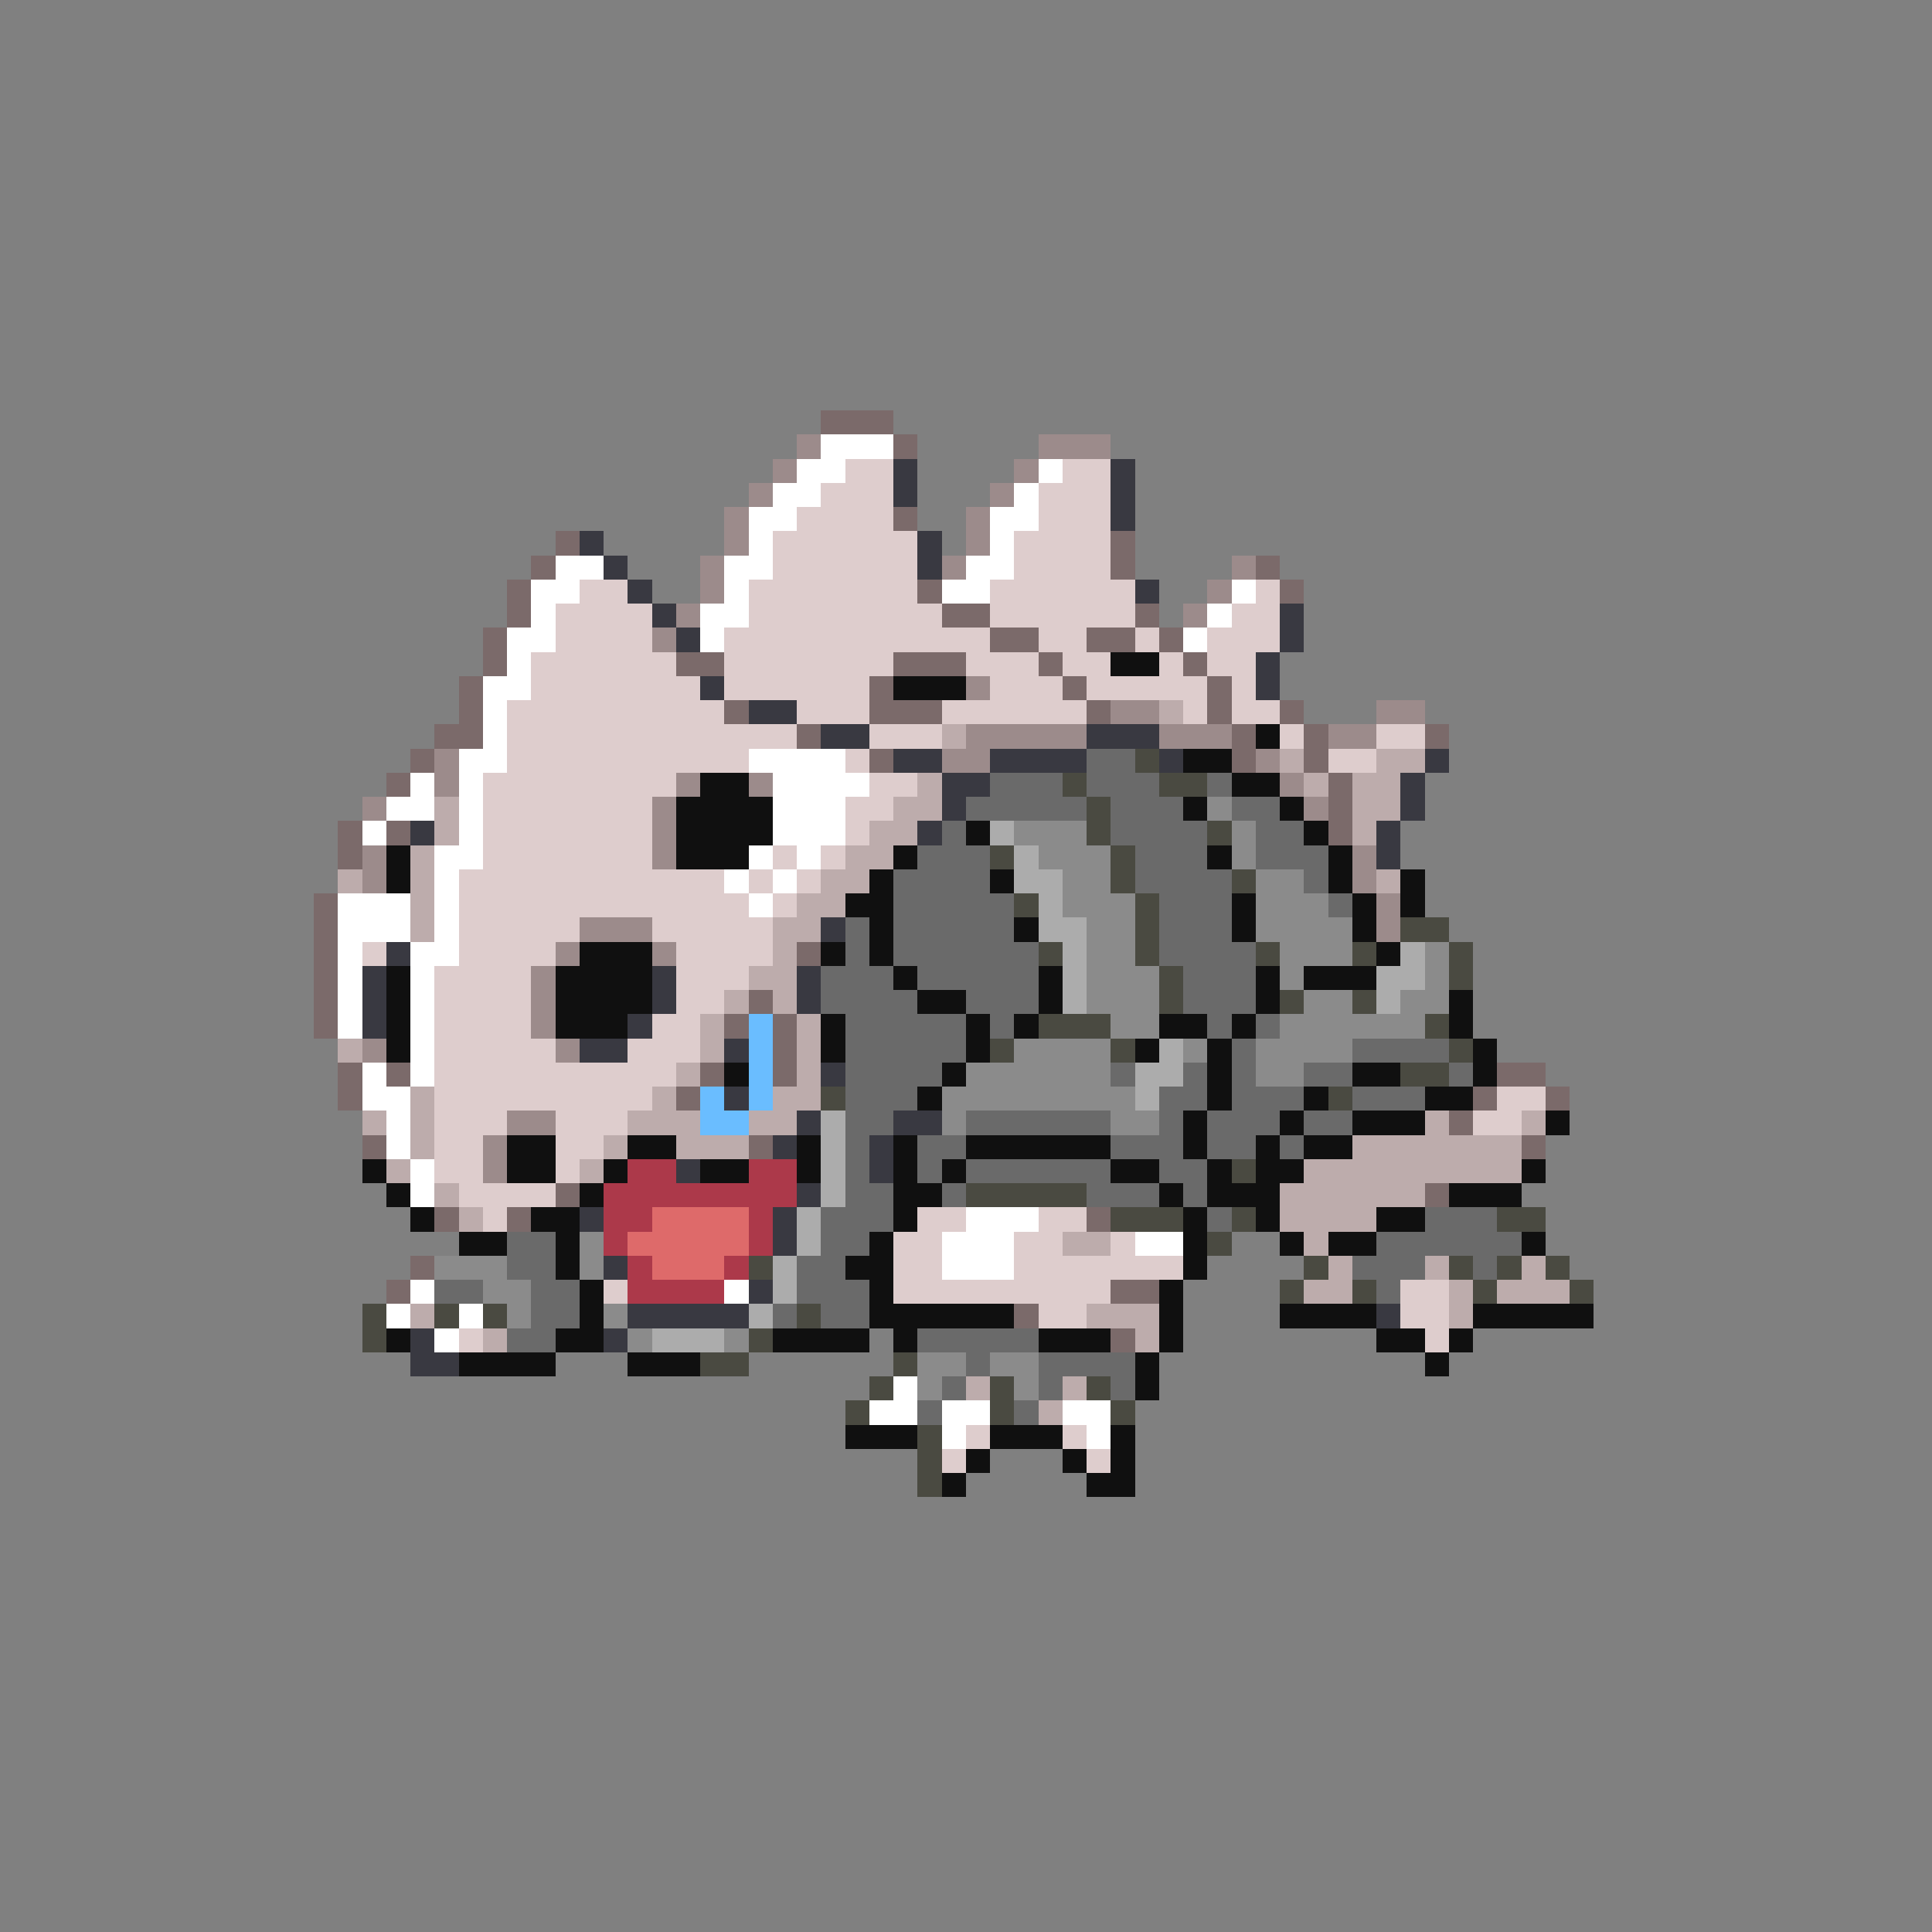 <svg xmlns="http://www.w3.org/2000/svg" viewBox="0 -0.5 80 80" shape-rendering="crispEdges">
<rect x="0" y="-0.5" width="80" height="80" fill="#808080" stroke="none"/>
<path stroke="#7b6a6a" d="M34 17h3M37 18h1M37 21h1M23 22h1M46 22h1M22 23h1M46 23h1M52 23h1M21 24h1M38 24h1M53 24h1M21 25h1M39 25h2M47 25h1M20 26h1M41 26h2M45 26h2M48 26h1M20 27h1M28 27h2M37 27h3M43 27h1M49 27h1M19 28h1M36 28h1M44 28h1M50 28h1M19 29h1M30 29h1M36 29h3M45 29h1M50 29h1M53 29h1M18 30h2M33 30h1M51 30h1M54 30h1M59 30h1M17 31h1M36 31h1M51 31h1M54 31h1M16 32h1M55 32h1M55 33h1M14 34h1M16 34h1M55 34h1M14 35h1M13 37h1M13 38h1M13 39h1M33 39h1M13 40h1M13 41h1M31 41h1M13 42h1M30 42h1M32 42h1M32 43h1M14 44h1M16 44h1M29 44h1M32 44h1M62 44h2M14 45h1M28 45h1M61 45h1M64 45h1M60 46h1M15 47h1M31 47h1M63 47h1M23 49h1M59 49h1M18 50h1M21 50h1M45 50h1M17 52h1M16 53h1M46 53h2M42 54h1M46 55h1" />
<path stroke="#9c8b8b" d="M33 18h1M43 18h3M32 19h1M42 19h1M31 20h1M41 20h1M30 21h1M40 21h1M30 22h1M40 22h1M29 23h1M39 23h1M51 23h1M29 24h1M50 24h1M28 25h1M49 25h1M27 26h1M40 28h1M46 29h2M57 29h2M40 30h5M48 30h3M55 30h2M18 31h1M39 31h2M52 31h1M18 32h1M28 32h1M31 32h1M53 32h1M15 33h1M27 33h1M54 33h1M27 34h1M15 35h1M27 35h1M56 35h1M15 36h1M56 36h1M57 37h1M24 38h3M57 38h1M23 39h1M27 39h1M22 40h1M22 41h1M22 42h1M15 43h1M23 43h1M21 46h2M20 47h1M20 48h1" />
<path stroke="#ffffff" d="M34 18h3M33 19h2M43 19h1M32 20h2M42 20h1M31 21h2M41 21h2M31 22h1M41 22h1M23 23h2M30 23h2M40 23h2M22 24h2M30 24h1M39 24h2M51 24h1M22 25h1M29 25h2M50 25h1M21 26h2M29 26h1M49 26h1M21 27h1M20 28h2M20 29h1M20 30h1M19 31h2M31 31h4M17 32h1M19 32h1M32 32h4M16 33h2M19 33h1M32 33h3M15 34h1M19 34h1M32 34h3M18 35h2M31 35h1M33 35h1M18 36h1M30 36h1M32 36h1M14 37h3M18 37h1M31 37h1M14 38h3M18 38h1M14 39h1M17 39h2M14 40h1M17 40h1M14 41h1M17 41h1M14 42h1M17 42h1M17 43h1M15 44h1M17 44h1M15 45h2M16 46h1M16 47h1M17 48h1M17 49h1M40 50h3M39 51h3M47 51h2M39 52h3M17 53h1M30 53h1M16 54h1M19 54h1M18 55h1M37 57h1M36 58h2M39 58h2M44 58h2M39 59h1M45 59h1" />
<path stroke="#decdcd" d="M35 19h2M44 19h2M34 20h3M43 20h3M33 21h4M43 21h3M32 22h6M42 22h4M32 23h6M42 23h4M24 24h2M31 24h7M41 24h6M52 24h1M23 25h4M31 25h8M41 25h6M51 25h2M23 26h4M30 26h11M43 26h2M47 26h1M50 26h3M22 27h6M30 27h7M40 27h3M44 27h2M48 27h1M50 27h2M22 28h7M30 28h6M41 28h3M45 28h5M51 28h1M21 29h9M33 29h3M39 29h6M49 29h1M51 29h2M21 30h12M36 30h3M53 30h1M57 30h2M21 31h10M35 31h1M55 31h2M20 32h8M36 32h2M20 33h7M35 33h2M20 34h7M35 34h1M20 35h7M32 35h1M34 35h1M19 36h11M31 36h1M33 36h1M19 37h12M32 37h1M19 38h5M27 38h5M15 39h1M19 39h4M28 39h4M18 40h4M28 40h3M18 41h4M28 41h2M18 42h4M27 42h2M18 43h5M26 43h3M18 44h10M18 45h9M62 45h2M18 46h3M23 46h3M61 46h2M18 47h2M23 47h2M18 48h2M23 48h1M19 49h4M20 50h1M38 50h2M43 50h2M37 51h2M42 51h2M46 51h1M37 52h2M42 52h7M25 53h1M37 53h9M58 53h2M43 54h2M58 54h2M19 55h1M59 55h1M40 59h1M44 59h1M39 60h1M45 60h1" />
<path stroke="#393941" d="M37 19h1M46 19h1M37 20h1M46 20h1M46 21h1M24 22h1M38 22h1M25 23h1M38 23h1M26 24h1M47 24h1M27 25h1M53 25h1M28 26h1M53 26h1M52 27h1M29 28h1M52 28h1M31 29h2M34 30h2M45 30h3M37 31h2M41 31h4M48 31h1M59 31h1M39 32h2M58 32h1M39 33h1M58 33h1M17 34h1M38 34h1M57 34h1M57 35h1M34 38h1M16 39h1M15 40h1M27 40h1M33 40h1M15 41h1M27 41h1M33 41h1M15 42h1M26 42h1M24 43h2M30 43h1M34 44h1M30 45h1M33 46h1M37 46h2M32 47h1M36 47h1M28 48h1M36 48h1M33 49h1M24 50h1M32 50h1M32 51h1M25 52h1M31 53h1M26 54h5M57 54h1M17 55h1M25 55h1M17 56h2" />
<path stroke="#101010" d="M46 27h2M37 28h3M52 30h1M49 31h2M29 32h2M51 32h2M28 33h4M49 33h1M53 33h1M28 34h4M40 34h1M54 34h1M16 35h1M28 35h3M37 35h1M50 35h1M55 35h1M16 36h1M36 36h1M41 36h1M55 36h1M58 36h1M35 37h2M51 37h1M56 37h1M58 37h1M36 38h1M42 38h1M51 38h1M56 38h1M24 39h3M34 39h1M36 39h1M57 39h1M16 40h1M23 40h4M37 40h1M43 40h1M52 40h1M54 40h3M16 41h1M23 41h4M38 41h2M43 41h1M52 41h1M60 41h1M16 42h1M23 42h3M34 42h1M40 42h1M42 42h1M48 42h2M51 42h1M60 42h1M16 43h1M34 43h1M40 43h1M47 43h1M50 43h1M61 43h1M30 44h1M39 44h1M50 44h1M56 44h2M61 44h1M38 45h1M50 45h1M54 45h1M59 45h2M49 46h1M53 46h1M56 46h3M64 46h1M21 47h2M26 47h2M33 47h1M37 47h1M40 47h6M49 47h1M52 47h1M54 47h2M15 48h1M21 48h2M25 48h1M29 48h2M33 48h1M37 48h1M39 48h1M46 48h2M50 48h1M52 48h2M63 48h1M16 49h1M24 49h1M37 49h2M48 49h1M50 49h3M60 49h3M17 50h1M22 50h2M37 50h1M49 50h1M52 50h1M57 50h2M19 51h2M23 51h1M36 51h1M49 51h1M53 51h1M55 51h2M63 51h1M23 52h1M35 52h2M49 52h1M24 53h1M36 53h1M48 53h1M24 54h1M36 54h6M48 54h1M53 54h4M61 54h5M16 55h1M23 55h2M32 55h4M37 55h1M43 55h3M48 55h1M57 55h2M60 55h1M19 56h4M26 56h3M47 56h1M59 56h1M47 57h1M35 59h3M41 59h3M46 59h1M40 60h1M44 60h1M46 60h1M39 61h1M45 61h2" />
<path stroke="#bdacac" d="M48 29h1M39 30h1M53 31h1M57 31h2M38 32h1M54 32h1M56 32h2M18 33h1M37 33h2M56 33h2M18 34h1M36 34h2M56 34h1M17 35h1M35 35h2M14 36h1M17 36h1M34 36h2M57 36h1M17 37h1M33 37h2M17 38h1M32 38h2M32 39h1M31 40h2M30 41h1M32 41h1M29 42h1M33 42h1M14 43h1M29 43h1M33 43h1M28 44h1M33 44h1M17 45h1M27 45h1M32 45h2M15 46h1M17 46h1M26 46h3M31 46h2M59 46h1M63 46h1M17 47h1M25 47h1M28 47h3M56 47h7M16 48h1M24 48h1M54 48h9M18 49h1M53 49h6M19 50h1M53 50h4M44 51h2M54 51h1M55 52h1M59 52h1M63 52h1M54 53h2M60 53h1M62 53h3M17 54h1M45 54h3M60 54h1M20 55h1M47 55h1M40 57h1M44 57h1M43 58h1" />
<path stroke="#6a6a6a" d="M45 31h2M41 32h3M45 32h3M50 32h1M40 33h5M46 33h3M51 33h2M39 34h1M46 34h4M52 34h2M38 35h3M47 35h3M52 35h3M37 36h4M47 36h4M54 36h1M37 37h5M48 37h3M55 37h1M35 38h1M37 38h5M48 38h3M35 39h1M37 39h6M48 39h4M34 40h3M38 40h5M49 40h3M34 41h4M40 41h3M49 41h3M35 42h5M41 42h1M50 42h1M52 42h1M35 43h5M51 43h1M56 43h4M35 44h4M46 44h1M49 44h1M51 44h1M54 44h2M60 44h1M35 45h3M48 45h2M51 45h3M56 45h3M35 46h2M40 46h6M48 46h1M50 46h3M54 46h2M35 47h1M38 47h2M46 47h3M50 47h2M53 47h1M35 48h1M38 48h1M40 48h6M48 48h2M35 49h2M39 49h1M45 49h3M49 49h1M34 50h3M50 50h1M59 50h3M21 51h2M34 51h2M57 51h6M21 52h2M33 52h2M56 52h3M61 52h1M18 53h2M22 53h2M33 53h3M57 53h1M22 54h2M32 54h1M34 54h2M21 55h2M38 55h5M40 56h1M43 56h4M39 57h1M43 57h1M46 57h1M38 58h1M42 58h1" />
<path stroke="#4a4a41" d="M47 31h1M44 32h1M48 32h2M45 33h1M45 34h1M50 34h1M41 35h1M46 35h1M46 36h1M51 36h1M42 37h1M47 37h1M47 38h1M58 38h2M43 39h1M47 39h1M52 39h1M56 39h1M60 39h1M48 40h1M60 40h1M48 41h1M53 41h1M56 41h1M43 42h3M59 42h1M41 43h1M46 43h1M60 43h1M58 44h2M34 45h1M55 45h1M51 48h1M40 49h5M46 50h3M51 50h1M62 50h2M50 51h1M31 52h1M54 52h1M60 52h1M62 52h1M64 52h1M53 53h1M56 53h1M61 53h1M65 53h1M15 54h1M18 54h1M20 54h1M33 54h1M15 55h1M31 55h1M29 56h2M37 56h1M36 57h1M41 57h1M45 57h1M35 58h1M41 58h1M46 58h1M38 59h1M38 60h1M38 61h1" />
<path stroke="#8b8b8b" d="M50 33h1M42 34h3M51 34h1M43 35h3M51 35h1M44 36h2M52 36h2M44 37h3M52 37h3M45 38h2M52 38h4M45 39h2M53 39h3M59 39h1M45 40h3M53 40h1M59 40h1M45 41h3M54 41h2M58 41h2M46 42h2M53 42h6M42 43h4M49 43h1M52 43h4M40 44h6M52 44h2M39 45h8M39 46h1M46 46h2M24 51h1M18 52h3M24 52h1M20 53h2M21 54h1M25 54h1M26 55h1M30 55h1M38 56h2M41 56h2M38 57h1M42 57h1" />
<path stroke="#acacac" d="M41 34h1M42 35h1M42 36h2M43 37h1M43 38h2M44 39h1M58 39h1M44 40h1M57 40h2M44 41h1M57 41h1M48 43h1M47 44h2M47 45h1M34 46h1M34 47h1M34 48h1M34 49h1M33 50h1M33 51h1M32 52h1M32 53h1M31 54h1M27 55h3" />
<path stroke="#6abdff" d="M31 42h1M31 43h1M31 44h1M29 45h1M31 45h1M29 46h2" />
<path stroke="#ac394a" d="M26 48h2M31 48h2M25 49h8M25 50h2M31 50h1M25 51h1M31 51h1M26 52h1M30 52h1M26 53h4" />
<path stroke="#de6a6a" d="M27 50h4M26 51h5M27 52h3" />
</svg>